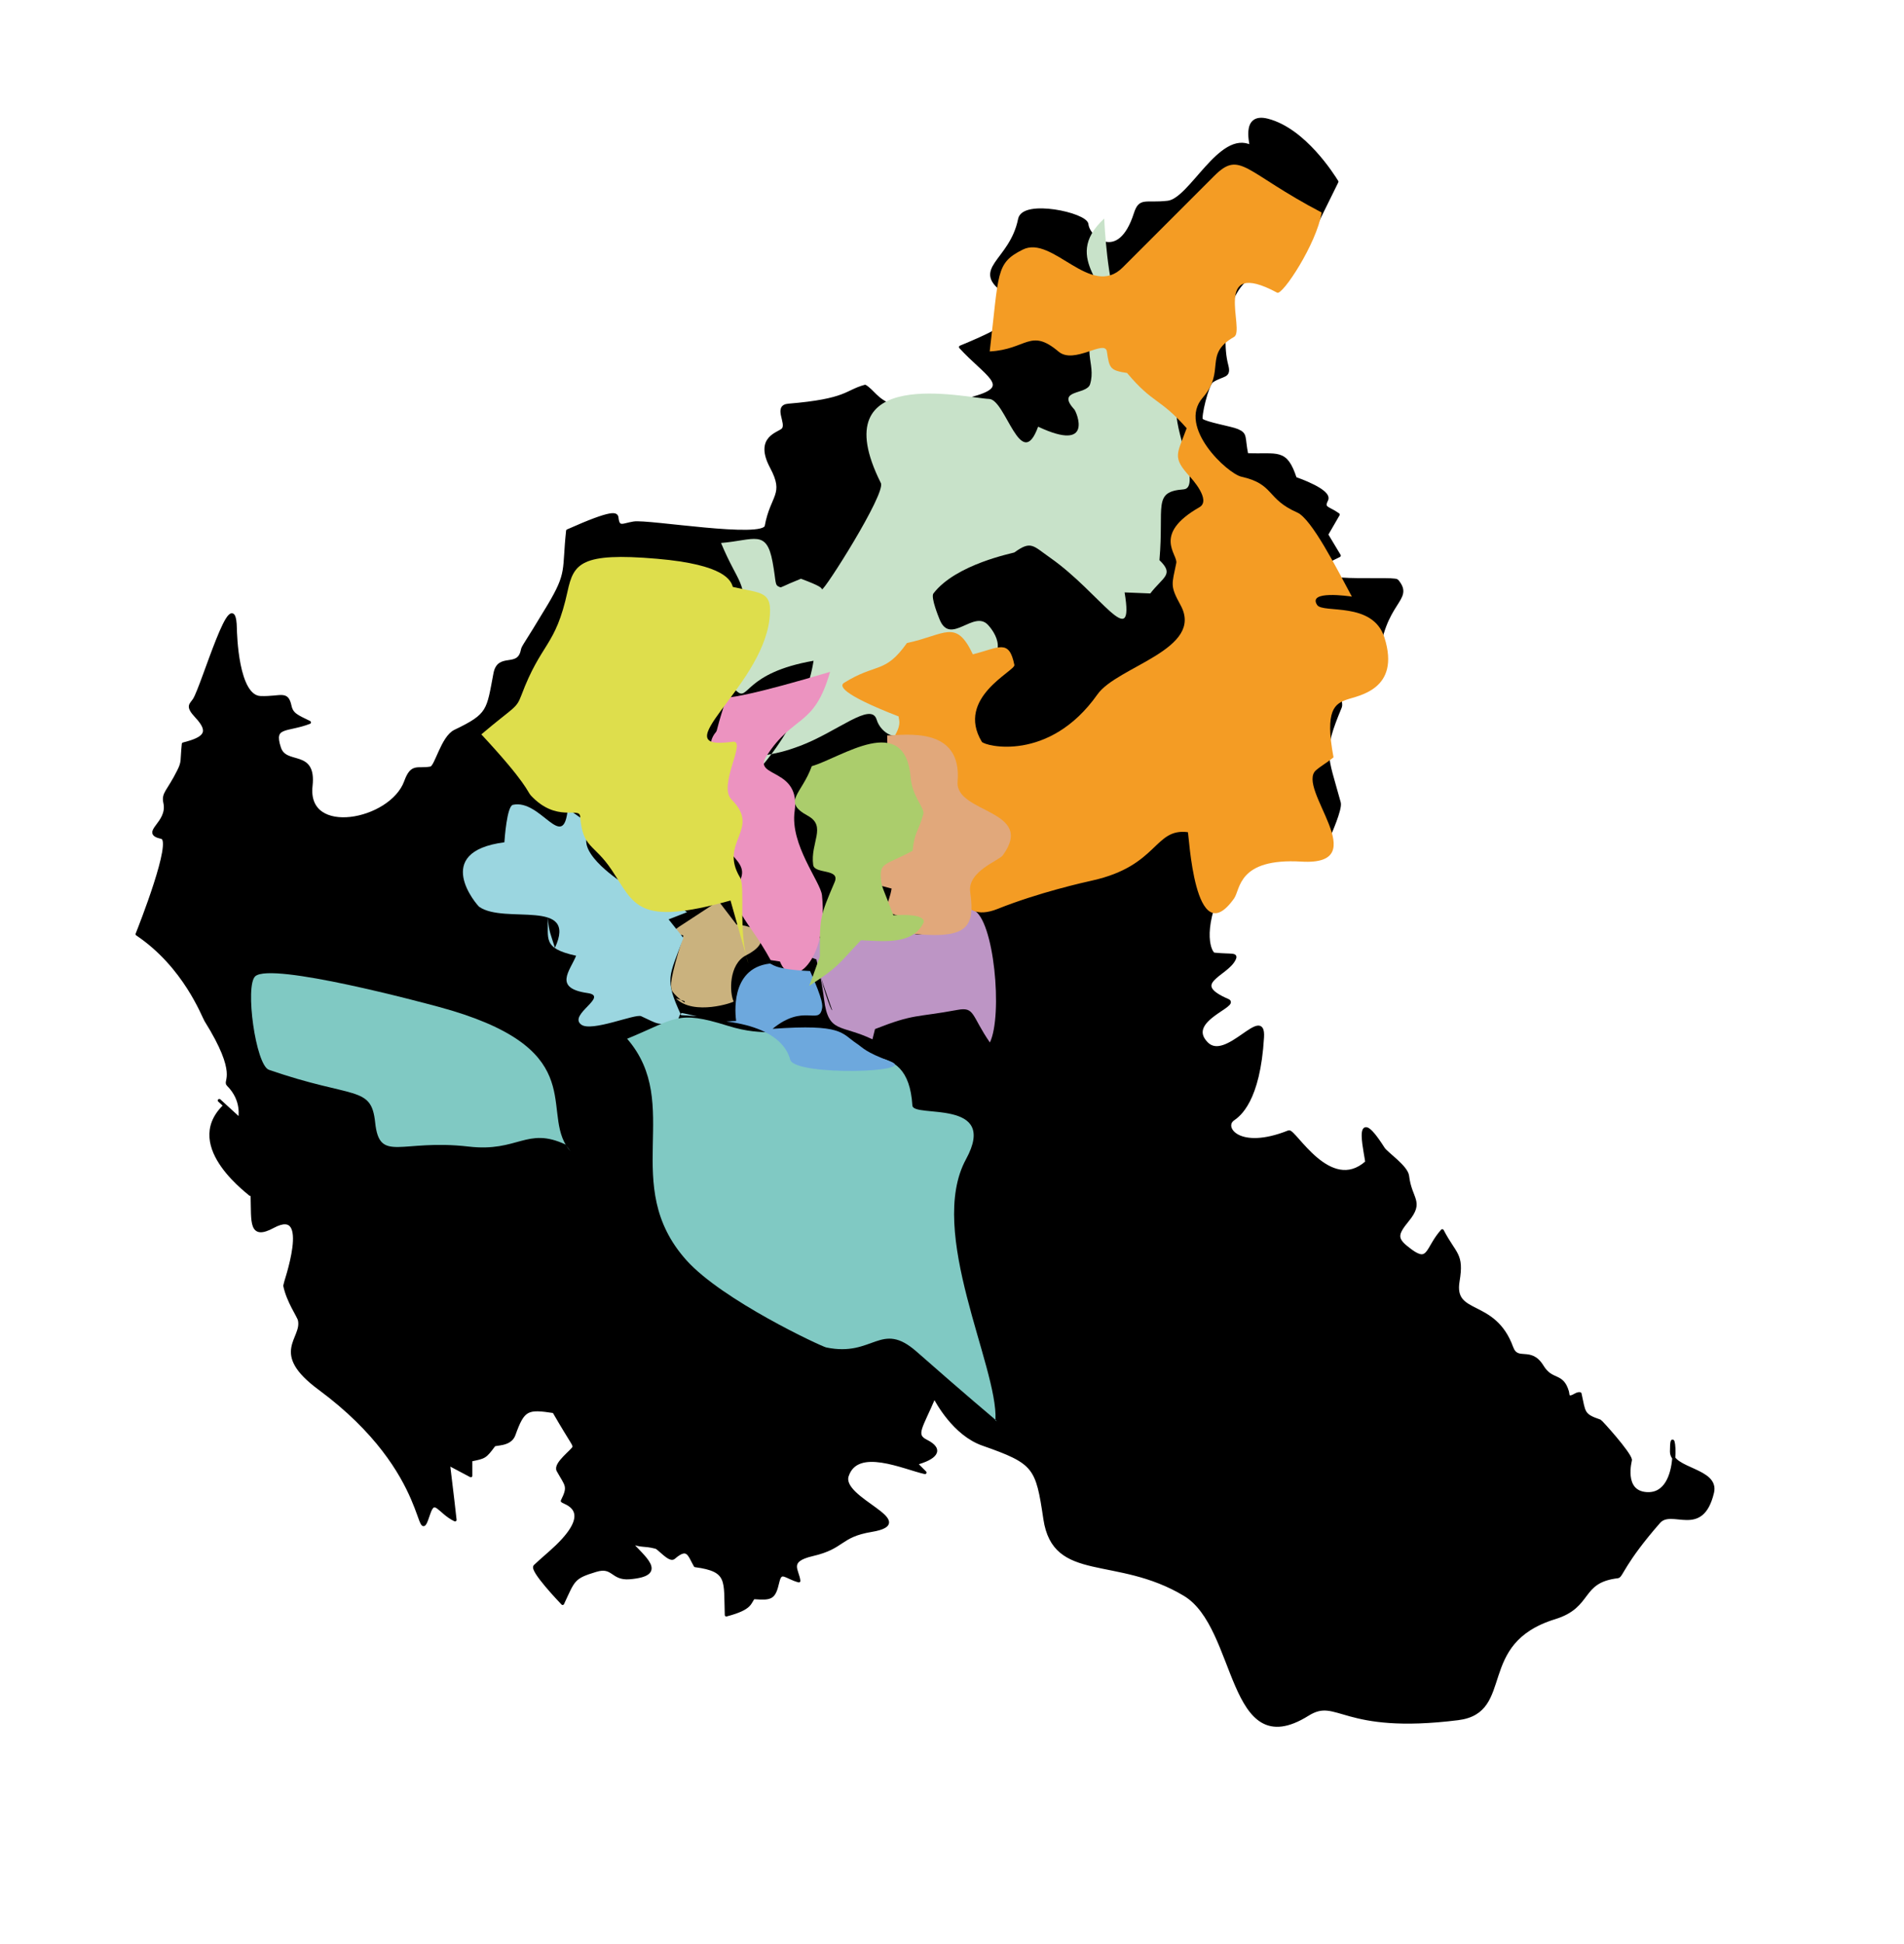 <?xml version="1.0" encoding="UTF-8" standalone="no"?>
<!DOCTYPE svg PUBLIC "-//W3C//DTD SVG 1.1//EN" "http://www.w3.org/Graphics/SVG/1.1/DTD/svg11.dtd">
<svg width="100%" height="100%" viewBox="0 0 621 634" version="1.1" xmlns="http://www.w3.org/2000/svg" xmlns:xlink="http://www.w3.org/1999/xlink" xml:space="preserve" xmlns:serif="http://www.serif.com/" style="fill-rule:evenodd;clip-rule:evenodd;stroke-linecap:round;stroke-linejoin:round;stroke-miterlimit:1.5;">
    <rect id="export" x="0" y="0" width="620.985" height="633.972" style="fill:none;"/>
    <path id="HAMBURG" d="M71.528,358.856C73.759,360.897 75.99,362.939 78.221,364.98C78.16,364.418 79.561,358.869 74.351,353.658C73.099,352.407 78.203,350.426 67.15,332.741C66.258,331.313 60.293,315.081 44.713,304.615C45.672,302.194 56.839,273.984 52.748,273.075C45.763,271.523 55.297,268.603 53.776,261.759C53.085,258.65 54.871,258.199 58.234,251.472C59.836,248.269 59.208,248.226 59.795,242.605C66.813,240.838 68.937,238.839 64.064,233.641C60.81,230.17 62.312,229.83 63.378,228.154C66.174,223.761 76.367,188.317 76.751,204.837C76.796,206.763 77.272,227.22 84.981,227.469C91.738,227.686 93.566,225.471 94.582,230.212C95.173,232.969 96.859,233.573 100.927,235.564C93.475,238.441 88.62,236.328 91.153,243.928C93.196,250.055 102.74,244.579 101.441,256.273C99.544,273.339 127.568,267.919 132.302,254.901C134.408,249.111 136.129,251.282 140.532,250.443C142.263,250.114 144.288,240.417 148.419,238.442C159.623,233.083 159.132,231.747 161.449,219.582C162.68,213.12 169.103,218.347 170.365,212.038C170.628,210.723 170.955,210.94 178.938,197.636C185.561,186.597 183.731,186.039 185.131,173.107C200.119,166.425 201.079,167.507 201.227,168.831C201.642,172.572 203.117,171.121 206.713,170.546C211.408,169.795 249.079,176.195 249.919,171.575C251.741,161.557 256.431,161.366 251.634,152.372C246.372,142.505 254.136,141.509 255.406,140.027C257.145,137.998 252.59,132.518 257.12,132.14C276.48,130.527 275.761,127.711 282.153,125.968C286.899,128.724 288.025,138.88 318.844,129.397C330.287,125.876 321.421,122.122 313.276,113.183C329.945,106.332 329.577,104.576 328.788,103.336C326.471,99.694 326.531,99.591 328.341,95.609C316.374,87.63 329.733,85.579 332.56,71.446C333.766,65.413 354.202,69.816 354.506,73.16C354.914,77.645 364.992,86.257 370.28,69.731C371.893,64.691 373.505,66.805 380.91,65.959C388.367,65.107 397.965,42.768 408,47.785C408.549,48.06 404.734,36.929 413.486,39.212C425.47,42.339 434.762,57.207 436.042,59.253C421.831,87.674 422.087,91.361 412.8,89.62C401.743,87.546 397.118,107.878 400.113,119.11C401.169,123.071 398.908,121.927 395.312,124.253C393.726,125.28 391.094,136.251 391.883,136.941C393.256,138.142 401.509,139.499 403.542,140.37C406.515,141.644 405.453,142.382 406.628,148.257C416.804,148.699 419.304,146.473 422.445,156.005C423.382,156.333 434.141,160.098 432.689,163.002C431.22,165.94 433.139,165.43 436.461,167.803C436.159,168.324 432.689,174.318 432.689,174.318C432.689,174.318 436.475,180.627 436.804,181.176C413.707,192.045 454.443,187.941 455.664,189.406C461.009,195.82 450.901,195.65 449.148,215.81C425.643,204.617 438.576,227.125 437.147,230.555C430.878,245.599 432.518,246.044 436.804,261.759C437.354,263.778 433.748,271.892 433.375,272.732C429.822,280.726 411.667,261.105 398.398,288.849C391.186,303.928 394.826,311.021 395.998,311.138C401.941,311.732 403.47,310.939 402.513,312.852C399.943,317.992 387.395,320.628 400.456,326.226C404.212,327.836 386.095,332.783 393.597,340.285C400.029,346.716 412.399,327.566 411.772,338.228C410.543,359.113 404.033,363.671 402.17,364.974C398.492,367.549 403.918,375.66 420.344,369.089C422.111,368.382 433.753,389.671 445.719,379.033C446.165,378.637 440.524,357.79 451.206,374.576C452.178,376.104 458.737,380.472 459.093,383.491C459.997,391.176 464.124,391.744 459.093,397.893C455.089,402.787 455.098,404.154 460.121,407.838C466.212,412.304 465.334,406.961 470.409,401.322C474.579,409.315 477.047,408.812 475.552,417.782C473.602,429.486 487.319,423.652 493.041,439.385C494.898,444.494 499.17,439.315 502.985,445.557C506.152,450.74 509.459,447.818 511.215,453.787C511.388,454.378 511.293,455.401 511.9,455.502C513.078,455.698 514.152,454.277 515.33,454.473C516.716,460.574 516.072,461.465 521.845,463.389C522.091,463.471 531.425,473.707 531.789,476.076C531.796,476.119 528.927,486.433 536.933,487.049C549.826,488.041 545.162,460.474 545.162,473.333C545.162,479.415 560.358,479.116 558.536,486.706C555.028,501.324 545.302,491.446 541.048,496.308C529.536,509.464 528.84,514.002 527.674,514.139C514.989,515.631 519.284,523.763 507.1,527.512C480.681,535.641 493.858,558.143 475.552,560.431C437.446,565.195 436.371,552.9 426.517,559.06C400.469,575.339 404.128,530.607 386.396,519.968C364.1,506.59 343.842,515.882 340.79,495.279C338.284,478.368 337.615,476.902 320.558,470.933C311.199,467.657 305.563,457.01 304.734,455.445C300.468,465.508 298.011,467.889 302.041,469.904C307.872,472.819 304.88,475.551 298.726,477.219L301.698,480.191C294.777,478.653 279.567,471.488 276.323,481.22C273.759,488.913 300.417,496.35 284.21,499.051C273.736,500.797 275.303,504.562 265.007,506.938C256.426,508.918 260.22,512.05 260.549,515.511C256.312,514.381 254.67,511.612 253.691,515.853C252.441,521.273 251.54,521.357 245.826,520.976C244.337,522.465 245.396,524.399 236.889,526.617C236.493,515.368 237.951,512.04 226.765,510.549C224.78,507.146 224.4,503.893 219.744,507.967C218.435,509.112 214.925,504.79 213.914,504.538C209.595,503.458 209.593,504.405 205.479,502.823C209.745,507.829 217.863,513.438 205.341,514.482C199.551,514.964 200.081,510.368 194.368,512.081C186.86,514.334 187.117,515.129 183.503,522.873C182.666,521.997 173.126,512.002 174.48,510.71C176.821,508.475 179.355,506.446 181.681,504.195C194.167,492.111 183.914,490.088 183.395,489.45C185.85,484.541 184.761,484.433 182.024,479.505C180.802,477.307 186.938,472.992 187.167,471.961C187.399,470.918 186.856,471.018 180.652,460.303C171.958,458.965 170.656,459.35 167.622,467.846C166.377,471.331 161.553,470.68 161.106,471.276C158.209,475.139 158.185,475.152 153.562,476.076L153.562,481.22L146.27,477.359C147.39,486.363 148.256,494.16 148.419,495.622C143.222,493.128 141.726,487.925 139.846,493.565C135.375,506.978 141.968,480.686 104.184,452.759C88.285,441.007 99.06,436.732 97.669,430.47C97.367,429.111 93.907,424.348 92.868,419.154C92.803,418.83 102.175,392.908 89.096,399.951C81.537,404.021 82.492,398.639 82.238,390.007C82.228,389.664 59.704,374.135 72.979,360.859" style="stroke:black;stroke-width:1px;"/>
    <path id="st-pauli" d="M223.239,326.451C224.244,328.124 219.369,324.042 219.058,322.797C218.706,321.39 218.306,319.79 222.895,305.082C221.939,304.488 217.396,304.992 221.458,302.222C222.475,301.529 222.379,301.634 234.33,293.799C236.287,296.356 238.243,298.913 240.199,301.471C249.201,302.219 251.449,307.458 243.404,311.481C237.614,314.376 237.912,323.814 239.289,326.569C239.421,326.832 226.28,331.39 220.429,325.54" style="fill:rgb(202,178,126);"/>
    <path id="st-georg" d="M271.426,329.408C271.04,329.794 267.809,320.339 266.278,312.847L261.578,311.138L268.779,304.623C270.321,303.423 271.66,304.887 271.865,302.222C272.23,297.485 289.149,297.148 295.869,300.508C297.734,312.633 312.518,294.613 317.472,296.736C324.222,299.629 327.124,331.083 322.855,339.946C316.774,331.128 317.986,328.264 312.328,329.312C298.485,331.876 298.322,330.477 285.39,335.567L284.553,338.913C274.255,333.97 270.18,337.089 268.779,325.883C268.668,324.991 267.751,317.653 266.379,314.91" style="fill:rgb(189,149,197);"/>
    <path id="alsterdorf" d="M248.541,248.364C248.839,248.009 248.249,250.113 248.548,249.757C262.5,233.136 264.864,218.483 265.35,215.467C242.689,219.408 244.212,228.873 240.318,225.411C233.403,219.264 232.469,223.091 223.858,226.44C220.637,227.693 241.902,202.233 242.032,201.408C243.847,189.914 240.776,190.506 235.174,177.061C246.026,176.157 249.99,172.507 251.977,183.233C253.284,190.293 252.525,190.769 254.377,191.463C254.93,191.671 254.875,191.264 261.235,188.72C267.566,191.094 267.819,191.6 268.093,192.149C268.561,193.084 289.007,160.938 287.296,157.515C267.746,118.416 315.124,129.825 322.616,130.083C328.024,130.269 332.996,154.515 338.588,139.138C356.899,147.74 351.098,134.283 350.391,133.512C344.313,126.882 354.463,128.854 355.535,125.282C357.688,118.103 351.835,114.4 358.964,102.993C364.683,93.843 345.354,84.96 360.154,71.259C360.266,73.66 361.092,91.221 364.793,100.936C366.242,104.739 367.311,104.876 364.385,113.2C372.06,117.293 371.481,118.098 379.538,121.167C383.349,127.264 386.555,126.689 383.996,133.512C382.128,138.492 392.103,159.108 386.054,159.573C375.824,160.36 379.72,164.932 378.158,182.659C383.082,187.392 379.384,188.056 375.17,193.521C372.378,193.406 369.586,193.292 366.794,193.178C370.144,213.28 358.971,193.389 342.504,181.862C336.901,177.94 336.304,176.177 330.845,180.147C330.573,180.345 311.788,183.913 304.442,193.521C303.484,194.772 306.23,201.441 306.499,202.093C310.006,210.61 317.628,198.699 322.273,203.808C323.026,204.636 330.477,212.832 319.53,217.524C314.02,219.885 302.846,214.056 302.041,221.296C301.881,222.736 299.151,221.466 294.497,237.756C293.233,242.179 287.309,239.285 285.925,234.67C284.128,228.68 273.089,238.668 260.892,243.242C250.783,247.033 250.172,245.131 245.804,248.043" style="fill:rgb(200,226,201);"/>
    <path id="altona" d="M222.144,331.026C216.587,318.986 218.265,318.551 222.884,305.838L218.075,299.799L224.078,297.464C209.421,285.866 207.921,289.27 204.656,288.849C204.29,288.802 189.988,279.89 191.282,273.418C192.574,266.96 190.024,267.778 185.203,263.604C183.817,278.457 176.396,260.419 167.279,262.445C165.323,262.88 164.577,273.663 164.508,274.663C140.482,277.786 155.634,295.237 156.306,295.707C164.615,301.524 188.529,292.756 180.995,309.08C179.479,304.152 179.209,304.46 178.595,299.136C179.052,305.99 176.612,309.206 187.91,311.652C185.861,316.656 180.385,322.22 191.625,323.825C198.83,324.855 185.205,330.841 189.568,334.113C192.91,336.619 207.193,330.496 209.113,331.369C214.647,333.885 214.542,334.614 220.429,333.084C221.53,332.798 221.345,330.618 222.445,330.332C224.059,330.678 225.673,331.024 227.287,331.369" style="fill:rgb(155,214,224);"/>
    <path id="wandsbek" d="M315.415,288.849C316.116,287.447 316.563,287.756 326.045,272.389C328.987,267.622 310.251,263.715 308.214,253.529C306.221,243.567 290.449,244.345 291.068,241.871C291.279,241.026 291.68,240.234 292.097,239.47C294.189,235.636 292.975,234.496 293.126,233.641C273.769,226.113 273.874,223.556 275.294,222.668C285.843,216.075 288.607,219.855 295.8,209.689C308.303,207.028 311.761,201.634 317.298,213.367C325.844,211.231 329.113,208.175 330.845,216.838C331.234,218.78 311.577,227.473 320.215,241.871C321.07,243.294 342.2,248.731 357.935,226.44C364.403,217.277 392.974,211.745 385.025,197.293C381.507,190.897 382.235,190.667 383.653,183.576C384.208,180.8 375.675,174.272 391.197,165.402C395.154,163.141 388.674,156.072 388.111,155.458C382.19,148.999 383.953,148.118 387.037,139.639C378.191,129.603 376.191,131.868 367.599,121.625C362.108,120.781 361.811,120.181 361.021,114.652C360.424,110.474 350.35,118.969 345.248,114.652C336.019,106.843 334.875,113.976 322.798,114.602C325.883,88.734 324.656,85.856 333.589,81.39C343.31,76.529 355.786,97.598 366.165,87.219C376.109,77.275 386.054,67.331 395.998,57.387C404.569,48.816 405.791,56.084 431.062,69.294C429.459,79.44 418.28,96.369 416.572,95.449C394.839,83.747 406.252,107.715 402.513,109.851C392.344,115.662 399.989,120.782 392.226,129.74C383.978,139.256 400.333,154.44 404.913,155.458C415.698,157.855 412.937,162.676 423.087,167.117C427.837,169.195 436.069,185.544 440.919,194.549C439.997,194.413 426.333,192.389 429.603,197.293C431.485,200.117 447.783,195.996 451.549,207.923C456.939,224.991 442.836,226.834 439.204,228.154C435.504,229.5 431.985,231.327 434.938,246.961C433.142,248.473 431.056,249.617 429.26,251.129C422.43,256.88 448.767,282.392 424.459,280.962C403.663,279.739 404.608,290.006 402.513,292.964C389.506,311.326 387.778,271.405 387.425,271.361C376.357,269.977 377.877,282.322 356.221,287.134C353.704,287.694 338.861,290.992 325.359,296.393C311.755,301.834 312.411,285.703 315.072,287.477" style="fill:rgb(244,156,36);"/>
    <path id="eppendorf" d="M251.342,313.077C243.825,299.261 236.96,295.907 241.347,287.134C245.643,278.541 228.221,278.428 236.889,259.359C238.218,256.436 227.761,245.433 233.46,238.784C234.075,238.067 233.514,237.921 236.995,227.511C239.759,227.197 245.666,226.526 270.733,219.089C265.495,237.421 258.689,232.89 249.919,246.671C245.459,253.68 261.214,250.249 259.178,264.502C257.615,275.44 267.642,287.572 268.093,291.935C270.278,313.048 258.391,323.574 254.377,313.538" style="fill:rgb(236,147,192);"/>
    <path id="eimsbüttel" d="M238.261,293.65C207.646,302.154 207.062,295.03 199.512,283.705C193.678,274.954 190.034,276.743 189.225,266.217C188.974,262.954 181.515,268.413 173.108,259.359C171.953,258.115 171.922,255.55 156.991,239.47C167.669,230.41 168.368,231.194 170.022,226.783C176.609,209.218 181.131,211.139 185.11,192.835C187.081,183.766 189.428,180.077 214.257,182.205C236.613,184.121 238.369,189.388 239.037,191.394C248.387,193.609 252.148,192.491 250.948,202.093C248.138,224.574 215.693,245.192 238.946,241.871C243.776,241.181 233.994,256.121 238.603,260.731C248.368,270.495 234.342,274.432 241.347,286.106C243.211,289.213 240.594,303.736 244.09,314.224" style="fill:rgb(222,222,76);"/>
    <path id="barmbek" d="M296.714,303.476C297.625,304.061 294.72,299.102 292.44,298.45C287.208,296.955 289.906,295.136 290.803,289.753C286.511,288.605 282.22,287.458 277.928,286.31L278.748,269.92C288.434,266.101 289.479,266.884 289.697,264.16C289.805,262.81 289.392,241.761 289.354,239.813C294.655,239.813 313.868,236.432 312.328,254.901C311.465,265.265 337.944,263.958 327.073,278.905C325.78,280.684 315.477,284.144 316.443,290.906C318.209,303.268 314.847,306.427 295.526,304.28" style="fill:rgb(225,168,123);"/>
    <path id="wilhelmsburg" d="M324.677,462.982C325.318,463.547 325.185,463.493 324.546,463.099L324.673,463.046C324.674,463.024 324.675,463.003 324.677,462.982ZM324.677,462.982C322.998,461.501 316.015,455.77 298.955,440.757C287.233,430.441 284.918,442.638 269.465,439.385C267.872,439.05 235.566,424.009 223.858,410.924C201.875,386.354 223.085,360.125 204.539,338.727C220.458,332.184 220.745,329.304 237.232,334.456C250.918,338.732 252.242,333.86 264.664,341.314C276.564,348.453 296.091,336.636 297.583,360.517C297.843,364.663 325.945,358.071 315.072,378.005C302.166,401.665 325.567,445.801 324.677,462.982ZM184.637,373.49L186.144,375.508C185.562,374.858 185.065,374.185 184.637,373.49ZM184.637,373.49L184.424,373.204C171.792,367.309 168.996,375.764 152.877,373.89C130.665,371.307 123.775,379.466 122.358,366.003C121.076,353.829 115.439,358.451 87.724,348.858C83.376,347.352 79.823,321.352 83.266,318.339C88.615,313.659 138.26,327.025 142.932,328.283C191.87,341.459 176.931,360.963 184.637,373.49Z" style="fill:rgb(128,201,195);"/>
    <path id="hamburg" d="M240.092,332.912C239.873,331.197 237.912,315.854 250.948,314.224C252.018,314.09 251.68,316.104 264.205,316.65C268.596,326.457 268.296,327.956 268.093,328.969C267.028,334.295 262.148,327.163 251.977,335.484C274.895,333.847 274.357,336.917 279.409,340.285C281.568,341.724 282.033,342.984 290.382,346.114C299.935,349.697 260.375,350.909 257.806,345.772C257.433,345.024 256.389,335.521 236.889,333.084" style="fill:rgb(109,168,221);"/>
    <path id="winterhude" d="M267.399,311.919C267.399,299.351 267.226,299.269 272.217,287.657C274.169,283.116 265.65,285.156 265.22,282.03C264.234,274.855 269.702,269.436 263.505,266.037C254.925,261.33 261.452,259.084 264.766,249.838C274.294,247.136 295.218,231.864 297.032,253.635C297.554,259.901 301.719,263.464 301.134,265.532C299.44,271.526 298.306,271.056 297.654,277.427C289.084,282.067 286.883,281.151 287.298,286.407C287.536,289.41 287.898,289.256 291.387,298.46C301.863,297.83 301.505,300.303 301.142,301.024C297.595,308.077 288.515,306.936 280.796,306.606C273.014,314.815 273.525,315.261 263.936,321.455L264.885,318.934" style="fill:rgb(171,205,108);"/>
</svg>
